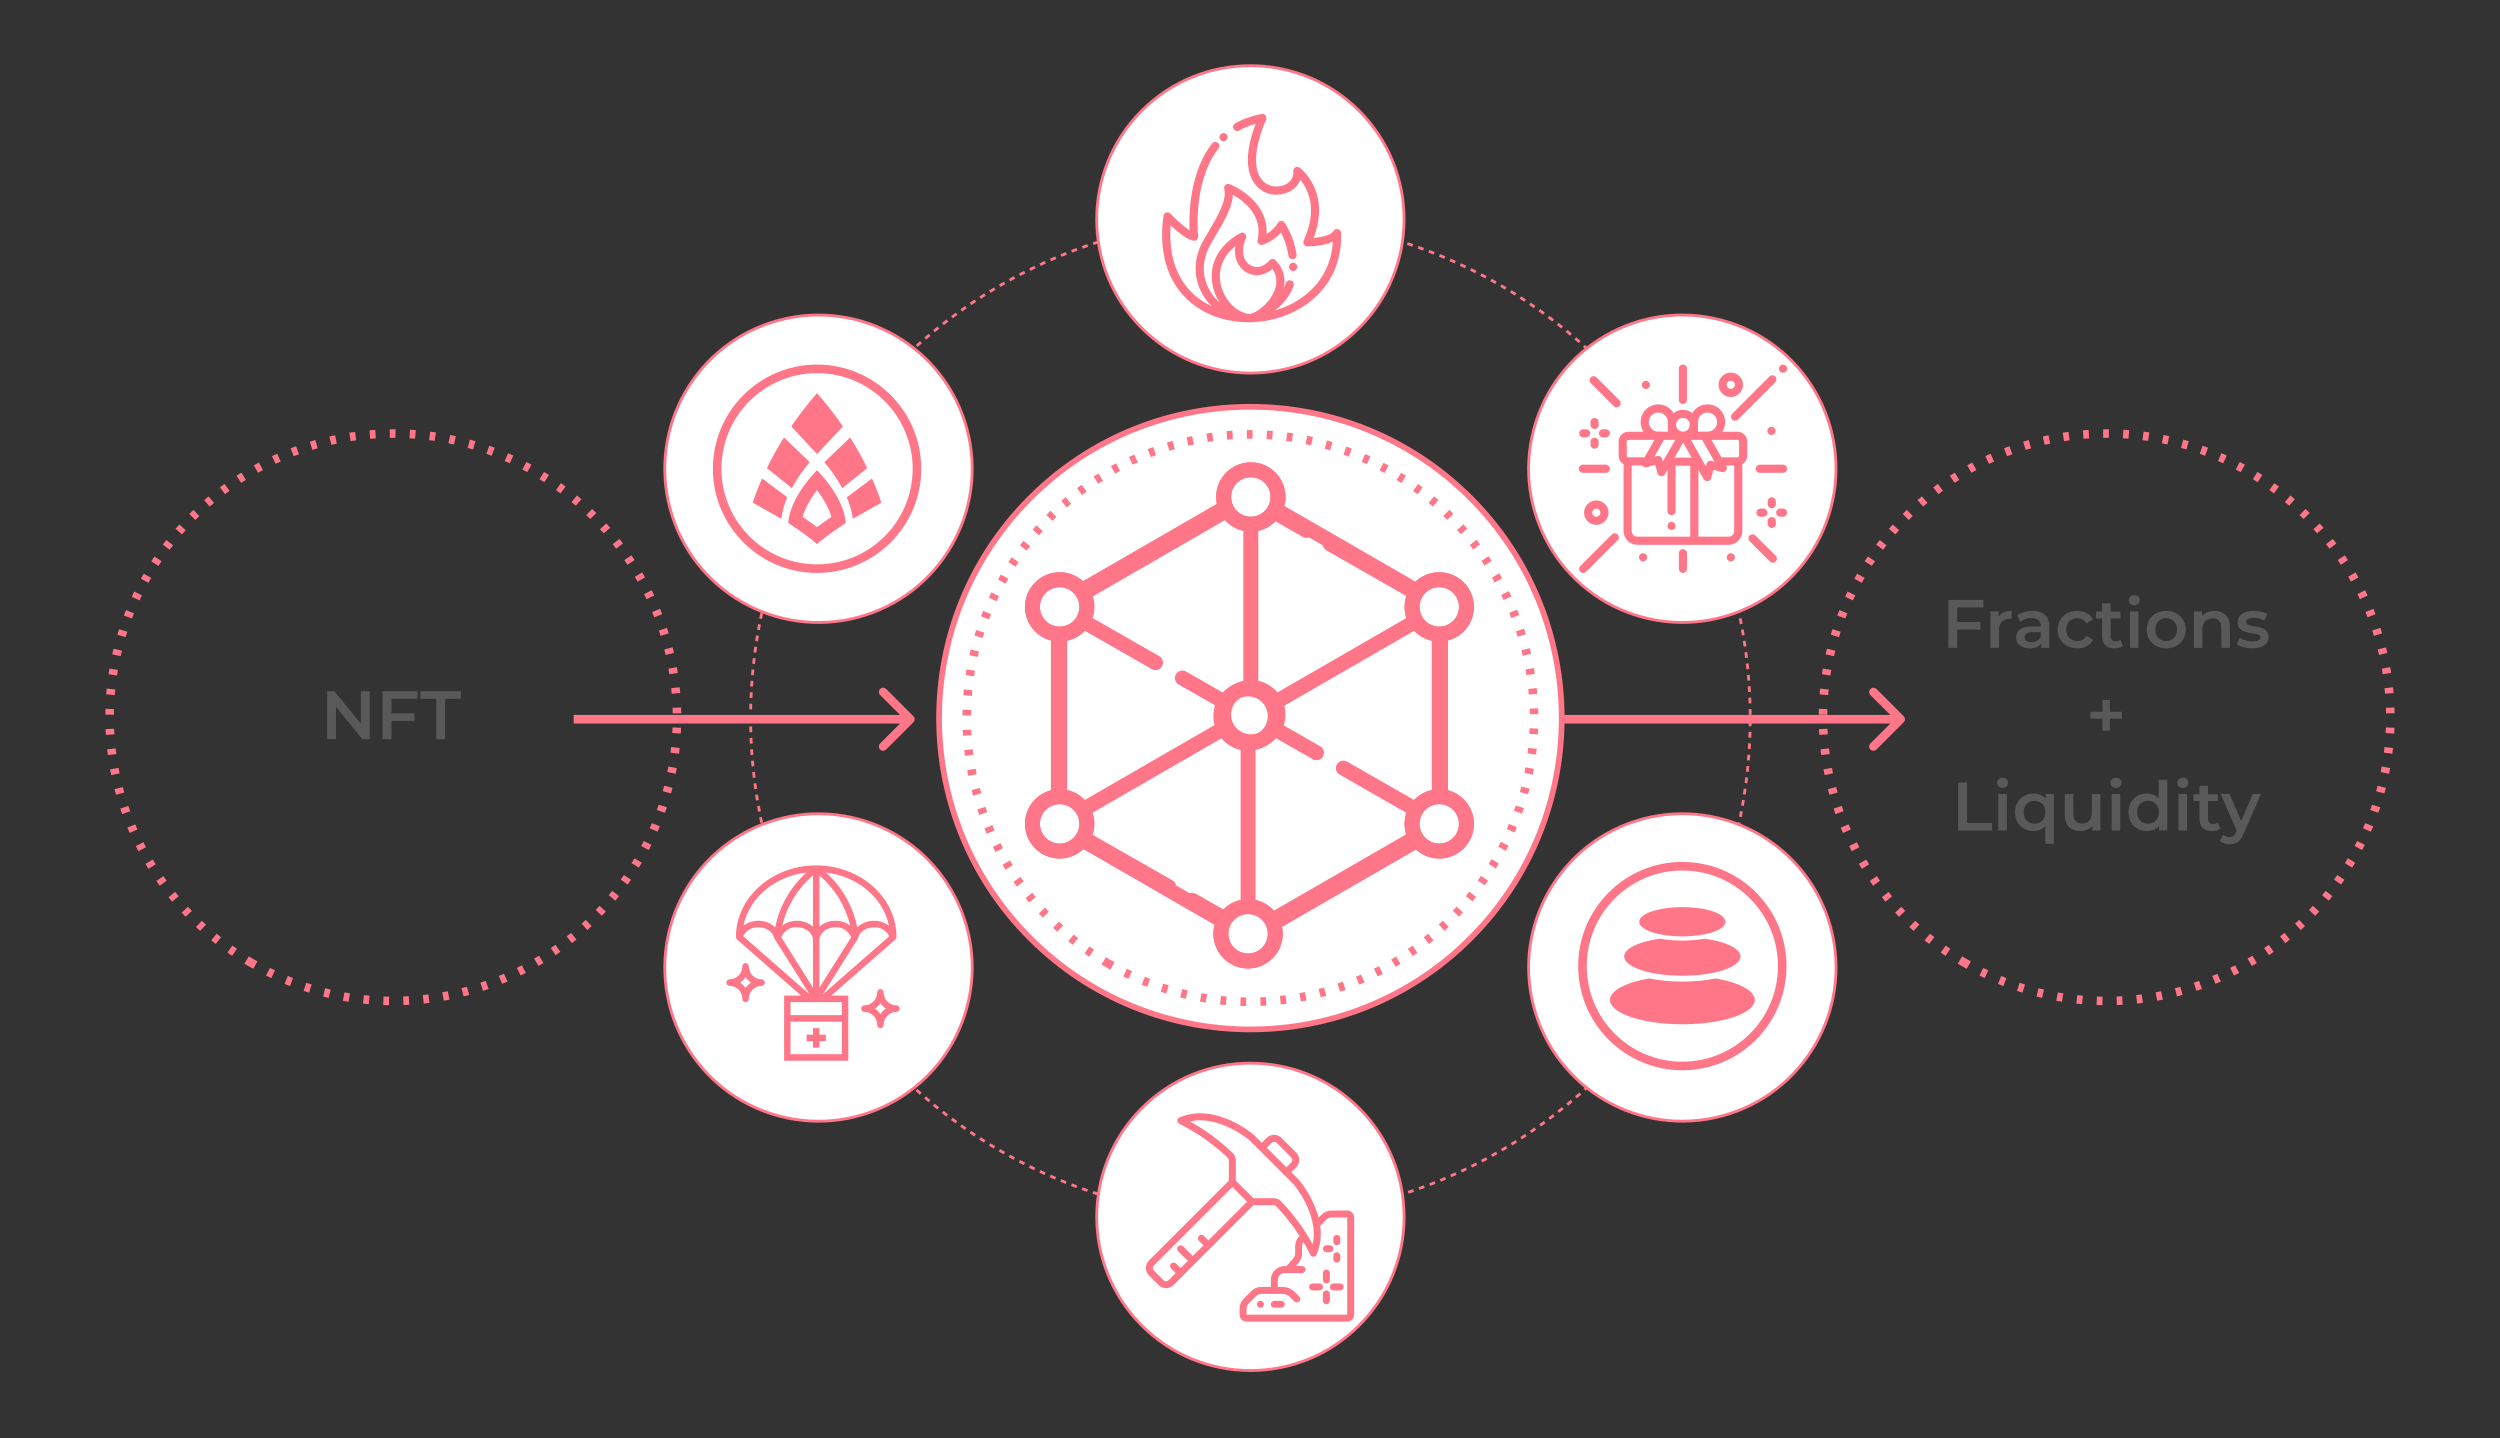 <svg width="876" height="504" viewBox="0 0 876 504" fill="none" xmlns="http://www.w3.org/2000/svg">
<rect x="0" y="0" width="876" height="504" fill="#333333" stroke="none"/>
<path d="M129.551 242.222V259.022H126.983L117.719 247.646V259.022H114.623V242.222H117.191L126.455 253.598V242.222H129.551ZM137.173 244.838V249.95H145.285V252.59H137.173V259.022H134.053V242.222H146.317V244.838H137.173ZM152.859 244.862H147.291V242.222H161.547V244.862H155.979V259.022H152.859V244.862Z" fill="#595959"/>
<path d="M685.825 212.838V217.95H693.937V220.59H685.825V227.022H682.705V210.222H694.969V212.838H685.825ZM700.32 216.078C701.184 214.734 702.704 214.062 704.88 214.062V216.918C704.624 216.87 704.392 216.846 704.184 216.846C703.016 216.846 702.104 217.19 701.448 217.878C700.792 218.55 700.464 219.526 700.464 220.806V227.022H697.464V214.206H700.32V216.078ZM712.251 214.062C714.139 214.062 715.579 214.518 716.571 215.43C717.579 216.326 718.083 217.686 718.083 219.51V227.022H715.251V225.462C714.883 226.022 714.355 226.454 713.667 226.758C712.995 227.046 712.179 227.19 711.219 227.19C710.259 227.19 709.419 227.03 708.699 226.71C707.979 226.374 707.419 225.918 707.019 225.342C706.635 224.75 706.443 224.086 706.443 223.35C706.443 222.198 706.867 221.278 707.715 220.59C708.579 219.886 709.931 219.534 711.771 219.534H715.083V219.342C715.083 218.446 714.811 217.758 714.267 217.278C713.739 216.798 712.947 216.558 711.891 216.558C711.171 216.558 710.459 216.67 709.755 216.894C709.067 217.118 708.483 217.43 708.003 217.83L706.827 215.646C707.499 215.134 708.307 214.742 709.251 214.47C710.195 214.198 711.195 214.062 712.251 214.062ZM711.843 225.006C712.595 225.006 713.259 224.838 713.835 224.502C714.427 224.15 714.843 223.654 715.083 223.014V221.526H711.987C710.259 221.526 709.395 222.094 709.395 223.23C709.395 223.774 709.611 224.206 710.043 224.526C710.475 224.846 711.075 225.006 711.843 225.006ZM727.93 227.19C726.602 227.19 725.41 226.91 724.354 226.35C723.298 225.79 722.474 225.014 721.882 224.022C721.29 223.014 720.994 221.878 720.994 220.614C720.994 219.35 721.29 218.222 721.882 217.23C722.474 216.238 723.29 215.462 724.33 214.902C725.386 214.342 726.586 214.062 727.93 214.062C729.194 214.062 730.298 214.318 731.242 214.83C732.202 215.342 732.922 216.078 733.402 217.038L731.098 218.382C730.73 217.79 730.266 217.35 729.706 217.062C729.162 216.758 728.562 216.606 727.906 216.606C726.786 216.606 725.858 216.974 725.122 217.71C724.386 218.43 724.018 219.398 724.018 220.614C724.018 221.83 724.378 222.806 725.098 223.542C725.834 224.262 726.77 224.622 727.906 224.622C728.562 224.622 729.162 224.478 729.706 224.19C730.266 223.886 730.73 223.438 731.098 222.846L733.402 224.19C732.906 225.15 732.178 225.894 731.218 226.422C730.274 226.934 729.178 227.19 727.93 227.19ZM743.863 226.326C743.511 226.614 743.079 226.83 742.567 226.974C742.071 227.118 741.543 227.19 740.983 227.19C739.575 227.19 738.487 226.822 737.719 226.086C736.951 225.35 736.567 224.278 736.567 222.87V216.702H734.455V214.302H736.567V211.374H739.567V214.302H742.999V216.702H739.567V222.798C739.567 223.422 739.719 223.902 740.023 224.238C740.327 224.558 740.767 224.718 741.343 224.718C742.015 224.718 742.575 224.542 743.023 224.19L743.863 226.326ZM746.331 214.206H749.331V227.022H746.331V214.206ZM747.843 212.094C747.299 212.094 746.843 211.926 746.475 211.59C746.107 211.238 745.923 210.806 745.923 210.294C745.923 209.782 746.107 209.358 746.475 209.022C746.843 208.67 747.299 208.494 747.843 208.494C748.387 208.494 748.843 208.662 749.211 208.998C749.579 209.318 749.763 209.726 749.763 210.222C749.763 210.75 749.579 211.198 749.211 211.566C748.859 211.918 748.403 212.094 747.843 212.094ZM759.029 227.19C757.733 227.19 756.565 226.91 755.525 226.35C754.485 225.79 753.669 225.014 753.077 224.022C752.501 223.014 752.213 221.878 752.213 220.614C752.213 219.35 752.501 218.222 753.077 217.23C753.669 216.238 754.485 215.462 755.525 214.902C756.565 214.342 757.733 214.062 759.029 214.062C760.341 214.062 761.517 214.342 762.557 214.902C763.597 215.462 764.405 216.238 764.981 217.23C765.573 218.222 765.869 219.35 765.869 220.614C765.869 221.878 765.573 223.014 764.981 224.022C764.405 225.014 763.597 225.79 762.557 226.35C761.517 226.91 760.341 227.19 759.029 227.19ZM759.029 224.622C760.133 224.622 761.045 224.254 761.765 223.518C762.485 222.782 762.845 221.814 762.845 220.614C762.845 219.414 762.485 218.446 761.765 217.71C761.045 216.974 760.133 216.606 759.029 216.606C757.925 216.606 757.013 216.974 756.293 217.71C755.589 218.446 755.237 219.414 755.237 220.614C755.237 221.814 755.589 222.782 756.293 223.518C757.013 224.254 757.925 224.622 759.029 224.622ZM776.01 214.062C777.626 214.062 778.922 214.534 779.898 215.478C780.874 216.422 781.362 217.822 781.362 219.678V227.022H778.362V220.062C778.362 218.942 778.098 218.102 777.57 217.542C777.042 216.966 776.29 216.678 775.314 216.678C774.21 216.678 773.338 217.014 772.698 217.686C772.058 218.342 771.738 219.294 771.738 220.542V227.022H768.738V214.206H771.594V215.862C772.09 215.27 772.714 214.822 773.466 214.518C774.218 214.214 775.066 214.062 776.01 214.062ZM789.127 227.19C788.087 227.19 787.071 227.054 786.079 226.782C785.087 226.51 784.295 226.166 783.703 225.75L784.855 223.47C785.431 223.854 786.119 224.166 786.919 224.406C787.735 224.63 788.535 224.742 789.319 224.742C791.111 224.742 792.007 224.27 792.007 223.326C792.007 222.878 791.775 222.566 791.311 222.39C790.863 222.214 790.135 222.046 789.127 221.886C788.071 221.726 787.207 221.542 786.535 221.334C785.879 221.126 785.303 220.766 784.807 220.254C784.327 219.726 784.087 218.998 784.087 218.07C784.087 216.854 784.591 215.886 785.599 215.166C786.623 214.43 787.999 214.062 789.727 214.062C790.607 214.062 791.487 214.166 792.367 214.374C793.247 214.566 793.967 214.83 794.527 215.166L793.375 217.446C792.287 216.806 791.063 216.486 789.703 216.486C788.823 216.486 788.151 216.622 787.687 216.894C787.239 217.15 787.015 217.494 787.015 217.926C787.015 218.406 787.255 218.75 787.735 218.958C788.231 219.15 788.991 219.334 790.015 219.51C791.039 219.67 791.879 219.854 792.535 220.062C793.191 220.27 793.751 220.622 794.215 221.118C794.695 221.614 794.935 222.318 794.935 223.23C794.935 224.43 794.415 225.39 793.375 226.11C792.335 226.83 790.919 227.19 789.127 227.19ZM743.546 251.822H739.298V256.022H736.73V251.822H732.482V249.422H736.73V245.222H739.298V249.422H743.546V251.822ZM686.127 274.222H689.247V288.382H698.031V291.022H686.127V274.222ZM700.206 278.206H703.206V291.022H700.206V278.206ZM701.718 276.094C701.174 276.094 700.718 275.926 700.35 275.59C699.982 275.238 699.798 274.806 699.798 274.294C699.798 273.782 699.982 273.358 700.35 273.022C700.718 272.67 701.174 272.494 701.718 272.494C702.262 272.494 702.718 272.662 703.086 272.998C703.454 273.318 703.638 273.726 703.638 274.222C703.638 274.75 703.454 275.198 703.086 275.566C702.734 275.918 702.278 276.094 701.718 276.094ZM719.672 278.206V295.678H716.672V289.462C715.664 290.614 714.296 291.19 712.568 291.19C711.32 291.19 710.2 290.918 709.208 290.374C708.232 289.83 707.464 289.062 706.904 288.07C706.36 287.078 706.088 285.926 706.088 284.614C706.088 283.318 706.368 282.174 706.928 281.182C707.488 280.19 708.256 279.422 709.232 278.878C710.208 278.334 711.32 278.062 712.568 278.062C713.448 278.062 714.248 278.214 714.968 278.518C715.704 278.822 716.32 279.278 716.816 279.886V278.206H719.672ZM712.904 288.622C714.008 288.622 714.92 288.254 715.64 287.518C716.36 286.782 716.72 285.814 716.72 284.614C716.72 283.414 716.36 282.446 715.64 281.71C714.92 280.974 714.008 280.606 712.904 280.606C711.8 280.606 710.888 280.974 710.168 281.71C709.464 282.446 709.112 283.414 709.112 284.614C709.112 285.814 709.464 286.782 710.168 287.518C710.888 288.254 711.8 288.622 712.904 288.622ZM736.005 278.206V291.022H733.149V289.39C732.669 289.966 732.069 290.414 731.349 290.734C730.629 291.038 729.853 291.19 729.021 291.19C727.309 291.19 725.957 290.718 724.965 289.774C723.989 288.814 723.501 287.398 723.501 285.526V278.206H726.501V285.118C726.501 286.27 726.757 287.134 727.269 287.71C727.797 288.27 728.541 288.55 729.501 288.55C730.573 288.55 731.421 288.222 732.045 287.566C732.685 286.894 733.005 285.934 733.005 284.686V278.206H736.005ZM739.933 278.206H742.933V291.022H739.933V278.206ZM741.445 276.094C740.901 276.094 740.445 275.926 740.077 275.59C739.709 275.238 739.525 274.806 739.525 274.294C739.525 273.782 739.709 273.358 740.077 273.022C740.445 272.67 740.901 272.494 741.445 272.494C741.989 272.494 742.445 272.662 742.813 272.998C743.181 273.318 743.365 273.726 743.365 274.222C743.365 274.75 743.181 275.198 742.813 275.566C742.461 275.918 742.005 276.094 741.445 276.094ZM759.422 273.214V291.022H756.542V289.366C756.046 289.974 755.43 290.43 754.694 290.734C753.974 291.038 753.174 291.19 752.294 291.19C751.062 291.19 749.95 290.918 748.958 290.374C747.982 289.83 747.214 289.062 746.654 288.07C746.094 287.062 745.814 285.91 745.814 284.614C745.814 283.318 746.094 282.174 746.654 281.182C747.214 280.19 747.982 279.422 748.958 278.878C749.95 278.334 751.062 278.062 752.294 278.062C753.142 278.062 753.918 278.206 754.622 278.494C755.326 278.782 755.926 279.214 756.422 279.79V273.214H759.422ZM752.654 288.622C753.374 288.622 754.022 288.462 754.598 288.142C755.174 287.806 755.63 287.334 755.966 286.726C756.302 286.118 756.47 285.414 756.47 284.614C756.47 283.814 756.302 283.11 755.966 282.502C755.63 281.894 755.174 281.43 754.598 281.11C754.022 280.774 753.374 280.606 752.654 280.606C751.934 280.606 751.286 280.774 750.71 281.11C750.134 281.43 749.678 281.894 749.342 282.502C749.006 283.11 748.838 283.814 748.838 284.614C748.838 285.414 749.006 286.118 749.342 286.726C749.678 287.334 750.134 287.806 750.71 288.142C751.286 288.462 751.934 288.622 752.654 288.622ZM763.347 278.206H766.347V291.022H763.347V278.206ZM764.859 276.094C764.315 276.094 763.859 275.926 763.491 275.59C763.123 275.238 762.939 274.806 762.939 274.294C762.939 273.782 763.123 273.358 763.491 273.022C763.859 272.67 764.315 272.494 764.859 272.494C765.403 272.494 765.859 272.662 766.227 272.998C766.595 273.318 766.779 273.726 766.779 274.222C766.779 274.75 766.595 275.198 766.227 275.566C765.875 275.918 765.419 276.094 764.859 276.094ZM777.988 290.326C777.636 290.614 777.204 290.83 776.692 290.974C776.196 291.118 775.668 291.19 775.108 291.19C773.7 291.19 772.612 290.822 771.844 290.086C771.076 289.35 770.692 288.278 770.692 286.87V280.702H768.58V278.302H770.692V275.374H773.692V278.302H777.124V280.702H773.692V286.798C773.692 287.422 773.844 287.902 774.148 288.238C774.452 288.558 774.892 288.718 775.468 288.718C776.14 288.718 776.7 288.542 777.148 288.19L777.988 290.326ZM792.222 278.206L786.222 292.054C785.662 293.446 784.982 294.422 784.182 294.982C783.382 295.558 782.414 295.846 781.278 295.846C780.638 295.846 780.006 295.742 779.382 295.534C778.758 295.326 778.246 295.038 777.846 294.67L779.046 292.462C779.334 292.734 779.67 292.95 780.054 293.11C780.454 293.27 780.854 293.35 781.254 293.35C781.782 293.35 782.214 293.214 782.55 292.942C782.902 292.67 783.222 292.214 783.51 291.574L783.726 291.07L778.134 278.206H781.254L785.286 287.686L789.342 278.206H792.222Z" fill="#595959"/>
<circle cx="738.183" cy="251.329" r="99.39" transform="rotate(119.999 738.183 251.329)" stroke="#FE7688" stroke-width="3" stroke-dasharray="2 5"/>
<circle cx="137.817" cy="251.328" r="99.39" transform="rotate(119.999 137.817 251.328)" stroke="#FE7688" stroke-width="3" stroke-dasharray="2 5"/>
<circle cx="438.143" cy="251.614" r="175.139" transform="rotate(74.999 438.143 251.614)" stroke="#FE7688" stroke-dasharray="2 2"/>
<circle cx="438.135" cy="76.869" r="53.855" transform="rotate(134.999 438.135 76.869)" fill="white" stroke="#FE7688"/>
<circle cx="589.479" cy="164.242" r="53.855" transform="rotate(-165.001 589.479 164.242)" fill="white" stroke="#FE7688"/>
<circle cx="589.486" cy="338.997" r="53.855" transform="rotate(-105.001 589.486 338.997)" fill="white" stroke="#FE7688"/>
<g clip-path="url(#clip0)">
<circle cx="589.5" cy="338.522" r="35" stroke="#FE7688" stroke-width="3"/>
<ellipse cx="589.5" cy="322.984" rx="15.098" ry="5.131" fill="#FE7688"/>
<path fill-rule="evenodd" clip-rule="evenodd" d="M581.703 328.919C574.319 329.932 569.124 332.341 569.124 335.151C569.124 338.875 578.247 341.894 589.5 341.894C600.753 341.894 609.875 338.875 609.875 335.151C609.875 332.341 604.681 329.932 597.296 328.919C594.937 329.343 592.292 329.581 589.5 329.581C586.707 329.581 584.063 329.343 581.703 328.919Z" fill="#FE7688"/>
<path fill-rule="evenodd" clip-rule="evenodd" d="M577.845 342.843C569.703 344.258 564.14 347.109 564.14 350.396C564.14 355.091 575.494 358.898 589.5 358.898C603.505 358.898 614.859 355.091 614.859 350.396C614.859 347.109 609.296 344.258 601.154 342.843C597.808 343.54 593.803 343.946 589.5 343.946C585.196 343.946 581.191 343.54 577.845 342.843Z" fill="#FE7688"/>
</g>
<circle cx="438.148" cy="426.379" r="53.855" transform="rotate(-45.001 438.148 426.379)" fill="white" stroke="#FE7688"/>
<circle cx="286.803" cy="339.004" r="53.855" transform="rotate(14.999 286.803 339.004)" fill="white" stroke="#FE7688"/>
<circle cx="286.799" cy="164.251" r="53.855" transform="rotate(74.999 286.799 164.251)" fill="white" stroke="#FE7688"/>
<circle cx="438.139" cy="251.624" r="109.087" transform="rotate(134.999 438.139 251.624)" fill="white" stroke="#FE7688" stroke-width="2"/>
<path d="M507.376 276.924V224.422C512.596 223.06 516.461 218.305 516.461 212.663C516.461 205.963 511.01 200.512 504.31 200.512C500.826 200.512 497.681 201.989 495.463 204.347L467.401 188.326C466.144 187.608 464.544 188.046 463.827 189.302C463.109 190.559 463.547 192.16 464.803 192.877L492.776 208.847C492.378 210.048 492.159 211.33 492.159 212.663C492.159 214.021 492.386 215.326 492.799 216.547L446.67 243.179C444.439 240.496 441.078 238.784 437.324 238.784C433.825 238.784 430.668 240.273 428.449 242.648L415.604 235.299C414.349 234.581 412.747 235.015 412.029 236.271C411.311 237.527 411.746 239.128 413.002 239.846L425.778 247.156C425.388 248.346 425.173 249.615 425.173 250.934C425.173 256.735 429.26 261.596 434.704 262.798V315.337C432.034 315.926 429.691 317.395 427.996 319.425L382.577 293.203C383.14 291.805 383.453 290.28 383.453 288.682C383.453 282.882 379.366 278.02 373.922 276.819V224.527C376.327 223.996 378.467 222.751 380.106 221.025L403.596 234.465C404.007 234.7 404.454 234.811 404.895 234.811C405.804 234.811 406.688 234.338 407.172 233.492C407.89 232.236 407.455 230.635 406.199 229.917L382.816 216.538C383.227 215.32 383.453 214.018 383.453 212.663C383.453 211.389 383.255 210.16 382.889 209.005L429.239 182.244C431.466 184.728 434.696 186.296 438.287 186.296C441.666 186.296 444.726 184.908 446.931 182.674L456.495 188.134C456.905 188.368 457.351 188.479 457.792 188.479C458.701 188.479 459.586 188.004 460.07 187.157C460.787 185.901 460.35 184.3 459.093 183.583L449.727 178.236C450.186 176.957 450.438 175.58 450.438 174.145C450.438 167.444 444.987 161.993 438.287 161.993C431.587 161.993 426.136 167.444 426.136 174.144C426.136 175.374 426.321 176.561 426.663 177.681L380.265 204.469C378.041 202.039 374.847 200.512 371.302 200.512C364.602 200.512 359.151 205.963 359.151 212.663C359.151 218.464 363.238 223.325 368.682 224.527V276.818C363.238 278.02 359.151 282.881 359.151 288.682C359.151 295.382 364.602 300.833 371.302 300.833C374.512 300.833 377.433 299.579 379.608 297.538L425.582 324.081C425.317 325.077 425.174 326.123 425.174 327.201C425.174 333.901 430.625 339.352 437.325 339.352C444.024 339.352 449.476 333.901 449.476 327.201C449.476 326.378 449.392 325.575 449.236 324.798L496.174 297.698C498.329 299.645 501.183 300.833 504.31 300.833C511.01 300.833 516.461 295.382 516.461 288.682C516.461 283.041 512.596 278.286 507.376 276.924ZM438.287 167.232C442.098 167.232 445.198 170.333 445.198 174.144C445.198 177.955 442.098 181.055 438.287 181.055C434.476 181.055 431.376 177.955 431.376 174.144C431.376 170.333 434.476 167.232 438.287 167.232ZM364.39 212.663C364.39 208.853 367.491 205.752 371.301 205.752C375.112 205.752 378.213 208.853 378.213 212.663C378.213 216.474 375.112 219.575 371.301 219.575C367.491 219.575 364.39 216.474 364.39 212.663ZM371.301 295.594C367.491 295.594 364.39 292.493 364.39 288.682C364.39 284.872 367.491 281.771 371.301 281.771C375.112 281.771 378.213 284.872 378.213 288.682C378.213 292.493 375.113 295.594 371.301 295.594ZM504.31 205.752C508.121 205.752 511.221 208.853 511.221 212.663C511.221 216.474 508.121 219.575 504.31 219.575C500.499 219.575 497.399 216.474 497.399 212.663C497.399 208.853 500.499 205.752 504.31 205.752ZM430.413 250.935C430.413 247.124 433.513 244.024 437.324 244.024C441.135 244.024 444.235 247.124 444.235 250.935C444.235 254.746 441.135 257.846 437.324 257.846C433.513 257.846 430.413 254.746 430.413 250.935ZM437.324 334.113C433.513 334.113 430.413 331.013 430.413 327.202C430.413 323.391 433.513 320.291 437.324 320.291C441.135 320.291 444.235 323.391 444.235 327.202C444.235 331.013 441.135 334.113 437.324 334.113ZM492.158 288.682C492.158 290.359 492.5 291.958 493.117 293.413L447.093 319.985C445.376 317.667 442.854 315.98 439.944 315.338V262.799C445.388 261.597 449.475 256.736 449.475 250.935C449.475 249.866 449.335 248.829 449.074 247.841L495.511 221.031C497.251 222.859 499.551 224.147 502.135 224.616V276.73C496.47 277.758 492.158 282.725 492.158 288.682ZM504.31 295.594C500.499 295.594 497.399 292.493 497.399 288.682C497.399 284.872 500.499 281.771 504.31 281.771C508.121 281.771 511.221 284.872 511.221 288.682C511.221 292.493 508.121 295.594 504.31 295.594Z" fill="#FE7688"/>
<path d="M368.236 224.421L368.236 276.923C363.015 278.285 359.151 283.04 359.151 288.681C359.151 295.382 364.602 300.832 371.302 300.832C374.786 300.832 377.931 299.356 380.149 296.998L408.211 313.019C409.468 313.736 411.068 313.299 411.785 312.042C412.502 310.786 412.065 309.185 410.808 308.468L382.835 292.498C383.234 291.297 383.453 290.015 383.453 288.682C383.453 287.324 383.226 286.019 382.813 284.798L428.942 258.166C431.173 260.849 434.534 262.56 438.288 262.56C441.787 262.56 444.943 261.072 447.163 258.697L460.008 266.046C461.263 266.764 462.864 266.329 463.583 265.073C464.301 263.818 463.866 262.216 462.61 261.498L449.834 254.189C450.224 252.999 450.438 251.729 450.438 250.41C450.438 244.61 446.352 239.749 440.907 238.547L440.907 186.008C443.578 185.418 445.921 183.95 447.616 181.92L493.035 208.142C492.472 209.54 492.159 211.065 492.159 212.662C492.159 218.463 496.246 223.324 501.69 224.526L501.69 276.818C499.284 277.349 497.145 278.594 495.506 280.32L472.016 266.88C471.605 266.645 471.158 266.534 470.717 266.534C469.808 266.534 468.924 267.007 468.44 267.853C467.722 269.109 468.157 270.71 469.413 271.428L492.796 284.807C492.385 286.024 492.159 287.327 492.159 288.681C492.159 289.956 492.357 291.185 492.723 292.34L446.373 319.101C444.146 316.616 440.915 315.049 437.325 315.049C433.946 315.049 430.886 316.437 428.681 318.671L419.117 313.211C418.707 312.977 418.26 312.866 417.82 312.866C416.91 312.866 416.026 313.34 415.542 314.187C414.825 315.444 415.262 317.044 416.519 317.762L425.884 323.108C425.425 324.388 425.174 325.765 425.174 327.2C425.174 333.901 430.625 339.352 437.325 339.352C444.025 339.352 449.476 333.901 449.476 327.201C449.476 325.971 449.291 324.784 448.949 323.664L495.347 296.876C497.571 299.306 500.765 300.833 504.31 300.833C511.01 300.833 516.461 295.382 516.461 288.682C516.461 282.881 512.374 278.02 506.93 276.818L506.93 224.527C512.374 223.325 516.461 218.464 516.461 212.663C516.461 205.963 511.01 200.512 504.31 200.512C501.1 200.512 498.179 201.766 496.004 203.806L450.03 177.264C450.295 176.267 450.438 175.222 450.438 174.144C450.438 167.443 444.987 161.993 438.287 161.993C431.587 161.993 426.136 167.444 426.136 174.144C426.136 174.967 426.219 175.77 426.376 176.547L379.438 203.647C377.282 201.699 374.428 200.512 371.302 200.512C364.602 200.512 359.151 205.963 359.151 212.663C359.151 218.304 363.016 223.059 368.236 224.421ZM437.325 334.112C433.514 334.112 430.414 331.012 430.414 327.201C430.414 323.39 433.514 320.29 437.325 320.29C441.136 320.29 444.236 323.39 444.236 327.201C444.236 331.012 441.136 334.112 437.325 334.112ZM511.222 288.681C511.222 292.492 508.121 295.592 504.31 295.592C500.5 295.592 497.399 292.492 497.399 288.681C497.399 284.87 500.5 281.77 504.31 281.77C508.121 281.77 511.222 284.87 511.222 288.681ZM504.31 205.751C508.121 205.751 511.222 208.851 511.222 212.662C511.222 216.473 508.121 219.574 504.31 219.574C500.5 219.574 497.399 216.473 497.399 212.662C497.399 208.851 500.499 205.751 504.31 205.751ZM371.302 295.592C367.491 295.592 364.391 292.492 364.391 288.681C364.391 284.87 367.491 281.77 371.302 281.77C375.113 281.77 378.213 284.87 378.213 288.681C378.213 292.492 375.113 295.592 371.302 295.592ZM445.199 250.41C445.199 254.22 442.098 257.321 438.288 257.321C434.477 257.321 431.376 254.22 431.376 250.41C431.376 246.599 434.477 243.498 438.288 243.498C442.098 243.498 445.199 246.598 445.199 250.41ZM438.288 167.231C442.098 167.231 445.199 170.332 445.199 174.143C445.199 177.954 442.098 181.054 438.288 181.054C434.477 181.054 431.376 177.954 431.376 174.143C431.376 170.332 434.476 167.231 438.288 167.231ZM383.453 212.662C383.453 210.985 383.112 209.387 382.495 207.932L428.519 181.36C430.236 183.678 432.758 185.364 435.668 186.007L435.668 238.546C430.224 239.748 426.137 244.609 426.137 250.41C426.137 251.479 426.277 252.515 426.537 253.504L380.101 280.314C378.361 278.486 376.06 277.198 373.477 276.729L373.477 224.615C379.142 223.587 383.453 218.62 383.453 212.662ZM371.302 205.751C375.113 205.751 378.213 208.851 378.213 212.662C378.213 216.473 375.113 219.574 371.302 219.574C367.491 219.574 364.391 216.473 364.391 212.662C364.391 208.851 367.491 205.751 371.302 205.751Z" fill="#FE7688"/>
<circle cx="438.138" cy="251.624" r="99.39" transform="rotate(119.999 438.138 251.624)" stroke="#FE7688" stroke-width="3" stroke-dasharray="2 5"/>
<path d="M667.061 253.083C667.646 252.497 667.646 251.547 667.061 250.962L657.515 241.416C656.929 240.83 655.979 240.83 655.393 241.416C654.808 242.001 654.808 242.951 655.393 243.537L663.879 252.022L655.393 260.507C654.808 261.093 654.808 262.043 655.393 262.629C655.979 263.215 656.929 263.215 657.515 262.629L667.061 253.083ZM548 253.522H666V250.522H548V253.522Z" fill="#FE7688"/>
<path d="M320.061 253.083C320.646 252.497 320.646 251.547 320.061 250.962L310.515 241.416C309.929 240.83 308.979 240.83 308.393 241.416C307.808 242.001 307.808 242.951 308.393 243.537L316.879 252.022L308.393 260.507C307.808 261.093 307.808 262.043 308.393 262.629C308.979 263.215 309.929 263.215 310.515 262.629L320.061 253.083ZM201 253.522H319V250.522H201V253.522Z" fill="#FE7688"/>
<path d="M314.125 352.286C312.932 352.286 311.787 351.805 310.943 350.949C310.099 350.094 309.625 348.933 309.625 347.723C309.625 347.421 309.506 347.131 309.295 346.917C309.085 346.703 308.798 346.583 308.5 346.583C308.202 346.583 307.915 346.703 307.705 346.917C307.494 347.131 307.375 347.421 307.375 347.723C307.375 348.933 306.901 350.094 306.057 350.949C305.213 351.805 304.068 352.286 302.875 352.286C302.577 352.286 302.29 352.406 302.08 352.62C301.869 352.834 301.75 353.124 301.75 353.426C301.75 353.729 301.869 354.019 302.08 354.233C302.29 354.447 302.577 354.567 302.875 354.567C304.068 354.567 305.213 355.048 306.057 355.903C306.901 356.759 307.375 357.919 307.375 359.129C307.375 359.432 307.494 359.722 307.705 359.936C307.915 360.15 308.202 360.27 308.5 360.27C308.798 360.27 309.085 360.15 309.295 359.936C309.506 359.722 309.625 359.432 309.625 359.129C309.625 357.919 310.099 356.759 310.943 355.903C311.787 355.048 312.932 354.567 314.125 354.567C314.423 354.567 314.71 354.447 314.92 354.233C315.131 354.019 315.25 353.729 315.25 353.426C315.25 353.124 315.131 352.834 314.92 352.62C314.71 352.406 314.423 352.286 314.125 352.286ZM308.5 355.354C307.999 354.589 307.353 353.934 306.599 353.426C307.353 352.918 307.999 352.263 308.5 351.499C309.001 352.263 309.647 352.918 310.401 353.426C309.647 353.934 309.001 354.589 308.5 355.354Z" fill="#FE7688"/>
<path d="M266.875 343.161C265.682 343.161 264.537 342.68 263.693 341.824C262.849 340.969 262.375 339.808 262.375 338.598C262.375 338.296 262.256 338.006 262.045 337.792C261.835 337.578 261.548 337.458 261.25 337.458C260.952 337.458 260.665 337.578 260.455 337.792C260.244 338.006 260.125 338.296 260.125 338.598C260.125 339.808 259.651 340.969 258.807 341.824C257.963 342.68 256.818 343.161 255.625 343.161C255.327 343.161 255.04 343.281 254.83 343.495C254.619 343.709 254.5 343.999 254.5 344.301C254.5 344.604 254.619 344.894 254.83 345.108C255.04 345.322 255.327 345.442 255.625 345.442C256.818 345.442 257.963 345.923 258.807 346.778C259.651 347.634 260.125 348.794 260.125 350.004C260.125 350.307 260.244 350.597 260.455 350.811C260.665 351.025 260.952 351.145 261.25 351.145C261.548 351.145 261.835 351.025 262.045 350.811C262.256 350.597 262.375 350.307 262.375 350.004C262.375 348.794 262.849 347.634 263.693 346.778C264.537 345.923 265.682 345.442 266.875 345.442C267.173 345.442 267.46 345.322 267.67 345.108C267.881 344.894 268 344.604 268 344.301C268 343.999 267.881 343.709 267.67 343.495C267.46 343.281 267.173 343.161 266.875 343.161ZM261.25 346.229C260.749 345.464 260.103 344.809 259.349 344.301C260.103 343.793 260.749 343.138 261.25 342.374C261.751 343.138 262.397 343.793 263.151 344.301C262.397 344.809 261.751 345.464 261.25 346.229Z" fill="#FE7688"/>
<path d="M314.125 328.333C314.125 314.496 301.508 303.239 286 303.239C270.492 303.239 257.875 314.496 257.875 328.333C257.876 328.496 257.912 328.656 257.981 328.804C258.05 328.951 258.15 329.081 258.273 329.186L258.265 329.196L280.726 348.864H274.75V371.676H297.25V348.864H291.274L313.735 329.196L313.727 329.186C313.85 329.081 313.95 328.951 314.019 328.804C314.088 328.656 314.124 328.496 314.125 328.333ZM311.483 324.367C309.972 323.226 308.134 322.616 306.25 322.629C304.07 322.609 301.965 323.438 300.371 324.946C298.901 317.493 295.043 310.74 289.397 305.739C300.581 307.04 309.543 314.645 311.483 324.367ZM284.875 346.095L273.779 328.46C274.202 327.357 274.96 326.418 275.943 325.78C276.927 325.142 278.085 324.838 279.25 324.911C281.935 324.911 284.257 326.463 284.771 328.603C284.797 328.688 284.831 328.769 284.875 328.846V346.095ZM287.125 328.846C287.169 328.769 287.203 328.688 287.228 328.603C287.743 326.463 290.065 324.911 292.75 324.911C293.915 324.838 295.073 325.142 296.057 325.78C297.04 326.418 297.798 327.357 298.221 328.46L287.125 346.095V328.846ZM292.75 322.629C290.69 322.612 288.693 323.348 287.125 324.702V306.759C292.486 311.293 296.267 317.453 297.913 324.331C296.416 323.217 294.606 322.62 292.75 322.629ZM284.875 324.702C283.307 323.348 281.31 322.612 279.25 322.629C277.393 322.621 275.583 323.218 274.086 324.331C275.732 317.453 279.514 311.293 284.875 306.759V324.702ZM271.271 328.603C271.301 328.724 271.351 328.84 271.418 328.945V328.952L283.678 348.435L260.419 328.068C260.909 327.074 261.674 326.245 262.621 325.685C263.568 325.124 264.655 324.855 265.75 324.911C268.435 324.911 270.757 326.463 271.271 328.603ZM300.578 328.955V328.948C300.644 328.843 300.694 328.728 300.724 328.606C301.243 326.463 303.565 324.911 306.25 324.911C307.345 324.855 308.432 325.124 309.379 325.685C310.326 326.245 311.091 327.074 311.581 328.068L288.322 348.435L300.578 328.955ZM282.605 305.739C276.974 310.756 273.122 317.508 271.642 324.959C270.047 323.442 267.936 322.608 265.75 322.629C263.866 322.616 262.028 323.226 260.516 324.367C262.457 314.645 271.421 307.039 282.605 305.739ZM295 369.395H277V357.989H295V369.395ZM295 355.708H277V351.145H295V355.708Z" fill="#FE7688"/>
<path d="M282.625 364.833H284.875V367.114H287.125V364.833H289.375V362.551H287.125V360.27H284.875V362.551H282.625V364.833Z" fill="#FE7688"/>
<path d="M308.805 176.172L298.796 181.789C298.535 179.223 297.766 176.67 296.728 174.251L305.563 167.655C307.88 172.888 308.804 176.168 308.805 176.172Z" fill="#FE7688"/>
<path d="M303.871 164.024L295.126 171.058C293.136 167.331 290.69 164.112 288.876 161.953L297.88 153.277C300.342 157.196 302.316 160.844 303.871 164.024Z" fill="#FE7688"/>
<path d="M286.278 171.756C285.908 172.24 285.525 172.761 285.141 173.314C283.212 176.09 281.887 178.737 281.23 181.105C283.085 182.369 284.64 183.489 285.902 184.445L286.278 184.68L286.654 184.445C287.915 183.489 289.47 182.369 291.326 181.105C290.669 178.737 289.344 176.09 287.415 173.314C287.031 172.762 286.649 172.24 286.278 171.756ZM286.271 164.746C286.271 164.746 286.273 164.748 286.278 164.753C286.283 164.748 286.285 164.746 286.285 164.746C286.285 164.746 286.285 164.751 286.285 164.76C286.673 165.144 295.686 174.158 296.373 183.233C289.648 187.637 286.841 190.117 286.285 190.698C286.285 190.703 286.285 190.708 286.285 190.713C286.283 190.711 286.28 190.708 286.278 190.706C286.276 190.708 286.273 190.711 286.271 190.713C286.271 190.708 286.271 190.703 286.271 190.698C285.715 190.118 282.909 187.637 276.182 183.233C276.868 174.158 285.883 165.144 286.271 164.76C286.271 164.751 286.271 164.746 286.271 164.746Z" fill="#FE7688"/>
<path d="M263.789 176.172L273.798 181.789C274.058 179.223 274.827 176.67 275.866 174.251L267.032 167.656C264.714 172.888 263.79 176.168 263.789 176.172Z" fill="#FE7688"/>
<path d="M268.724 164.024L277.469 171.058C279.459 167.331 281.905 164.112 283.718 161.953L274.715 153.277C272.252 157.196 270.278 160.844 268.724 164.024Z" fill="#FE7688"/>
<path d="M277.246 149.415C279.794 145.686 282.771 141.782 286.23 137.854L286.289 137.788L286.304 137.788L286.363 137.854C289.822 141.782 292.798 145.686 295.347 149.415C295.078 149.744 294.802 150.035 294.523 150.296L286.304 159.088L286.289 159.088L278.07 150.296C277.791 150.035 277.516 149.744 277.246 149.415Z" fill="#FE7688"/>
<circle cx="286.297" cy="164.25" r="35" stroke="#FE7688" stroke-width="3"/>
<path d="M469.906 81.617C469.881 80.98 469.438 80.438 468.819 80.286C468.201 80.136 467.556 80.413 467.242 80.967C466.45 82.358 463.198 83.128 460.298 83.381C463.385 75.294 462.176 69.265 460.515 65.528C458.54 61.081 455.537 58.846 455.41 58.753C454.953 58.419 454.342 58.386 453.851 58.67C453.361 58.954 453.087 59.502 453.15 60.064C453.463 62.818 451.358 64.187 450.438 64.648C448.368 65.686 445.077 65.802 442.744 63.608C438.952 60.04 439.281 52.131 443.647 41.907C443.854 41.423 443.777 40.865 443.448 40.455C443.118 40.045 442.59 39.849 442.072 39.946C438.654 40.588 434.995 41.897 432.751 43.282C432.081 43.696 431.873 44.574 432.287 45.244C432.7 45.914 433.579 46.122 434.249 45.708C435.642 44.848 437.767 43.992 439.985 43.366C434.779 57.129 438.177 63.227 440.79 65.685C444.138 68.834 448.689 68.714 451.716 67.198C453.651 66.228 455.001 64.74 455.631 62.972C456.374 63.882 457.213 65.118 457.909 66.686C460.184 71.805 459.816 77.735 456.818 84.309C456.617 84.749 456.653 85.26 456.913 85.668C457.174 86.075 457.622 86.323 458.106 86.326C458.197 86.327 460.383 86.336 462.834 85.924C464.514 85.641 465.916 85.227 467.033 84.686C466.351 97.023 458.319 103.323 453.346 106.06C451.272 107.202 449.068 108.097 446.798 108.748C447.309 108.361 447.796 107.958 448.257 107.537C450.538 105.459 452.229 102.97 453.282 100.14C453.557 99.402 453.181 98.581 452.443 98.306C451.705 98.032 450.885 98.407 450.61 99.145C450.386 99.748 450.127 100.331 449.838 100.893C450.624 97.23 449.62 93.861 446.932 91.149C446.65 90.865 446.261 90.71 445.861 90.728C445.462 90.745 445.087 90.928 444.829 91.234C442.866 93.564 440.203 94.214 438.046 92.892C436.047 91.666 434.459 88.466 436.564 83.48C436.801 82.918 436.655 82.268 436.2 81.862C435.744 81.456 435.082 81.384 434.55 81.683C430.318 84.071 427.378 87.125 425.81 90.762C424.442 93.936 424.199 97.446 425.109 100.911C425.578 102.698 426.343 104.415 427.346 105.97C426.061 104.855 424.943 103.538 424.051 102.051C421.145 97.208 421.063 91.46 423.825 86.279C424.438 85.13 425.199 83.847 426.004 82.488C428.742 77.867 431.782 72.737 432.005 68.259C433.249 68.949 434.861 69.986 436.371 71.385C440.276 75.003 441.719 79.284 440.659 84.107C440.55 84.604 440.714 85.121 441.089 85.465C441.465 85.808 441.994 85.926 442.48 85.773C442.654 85.718 446.175 84.578 448.85 81.466C450.154 83.947 451.071 86.766 451.475 89.591C451.587 90.371 452.31 90.912 453.089 90.8C453.868 90.689 454.409 89.966 454.298 89.187C453.732 85.233 452.262 81.286 450.16 78.072C449.889 77.657 449.423 77.413 448.927 77.427C448.432 77.441 447.979 77.711 447.732 78.14C446.672 79.974 445.104 81.216 443.821 81.992C444.084 77.222 442.185 72.853 438.24 69.23C434.799 66.07 431.028 64.607 430.869 64.546C430.369 64.355 429.803 64.46 429.405 64.818C429.008 65.178 428.844 65.729 428.983 66.246C430.02 70.117 426.433 76.17 423.55 81.034C422.728 82.421 421.952 83.731 421.309 84.937C418.063 91.023 418.171 97.796 421.606 103.518C422.447 104.921 423.46 106.194 424.608 107.319C423.302 106.714 422.055 106.01 420.885 105.205C413.035 99.799 409.291 90.547 410.188 78.951C412.422 81.078 415.804 83.942 418.189 84.353C418.632 84.429 419.085 84.292 419.412 83.983C419.739 83.673 419.9 83.227 419.847 82.781C419.824 82.594 417.741 63.943 426.95 52.033C427.432 51.41 427.318 50.515 426.694 50.033C426.071 49.551 425.176 49.666 424.694 50.289C419.492 57.018 417.682 65.594 417.081 71.603C416.702 75.395 416.736 78.631 416.835 80.699C414.684 79.335 411.829 76.662 410.133 74.856C409.757 74.456 409.185 74.307 408.662 74.473C408.138 74.64 407.757 75.091 407.681 75.635C405.72 89.722 409.834 101.058 419.268 107.553C424.175 110.932 430.216 112.785 436.74 112.914C436.973 112.919 437.206 112.922 437.44 112.922C437.697 112.922 437.954 112.918 438.212 112.912C438.329 112.916 438.447 112.922 438.564 112.922C438.658 112.922 438.752 112.911 438.845 112.893C444.42 112.674 449.987 111.163 454.721 108.558C459.43 105.966 463.294 102.317 465.895 98.005C468.791 93.206 470.14 87.692 469.906 81.617ZM432.842 86.263C432.652 87.655 432.701 88.991 432.992 90.228C433.509 92.421 434.775 94.231 436.557 95.324C438.13 96.288 440.007 96.623 441.842 96.267C443.285 95.988 444.647 95.301 445.846 94.259C447.135 96.046 447.537 98.086 447.041 100.341C446.252 103.935 443.082 107.69 439.393 109.573C438.967 109.738 438.532 109.895 438.085 110.044C438.051 110.044 438.018 110.045 437.984 110.046C433.629 109.698 429.261 105.494 427.868 100.188C427.177 97.555 426.485 91.411 432.842 86.263Z" fill="#FE7688"/>
<path d="M451.696 93.461L451.695 93.489C451.668 94.276 452.283 94.936 453.07 94.963C453.087 94.964 453.103 94.965 453.121 94.965C453.885 94.965 454.518 94.358 454.544 93.588L454.546 93.544C454.569 92.757 453.95 92.1 453.163 92.077C452.373 92.054 451.719 92.674 451.696 93.461Z" fill="#FE7688"/>
<path d="M430.152 48.049C430.152 48.837 429.514 49.475 428.726 49.475C427.939 49.475 427.301 48.837 427.301 48.049C427.301 47.262 427.939 46.623 428.726 46.623C429.514 46.623 430.152 47.262 430.152 48.049Z" fill="#FE7688"/>
<path d="M625.785 128.174C625.52 127.909 625.152 127.756 624.777 127.756C624.402 127.756 624.035 127.909 623.769 128.174C623.504 128.439 623.352 128.807 623.352 129.182C623.352 129.557 623.504 129.925 623.769 130.19C624.035 130.456 624.402 130.608 624.777 130.608C625.152 130.608 625.52 130.456 625.785 130.19C626.052 129.925 626.203 129.557 626.203 129.182C626.203 128.807 626.052 128.439 625.785 128.174Z" fill="#FE7688"/>
<path d="M608.802 151.275H603.518C604.15 150.302 604.52 149.144 604.52 147.899C604.52 144.477 601.735 141.693 598.313 141.693C596.044 141.693 594.056 142.918 592.974 144.74C592.075 144.023 590.937 143.593 589.701 143.593C588.464 143.593 587.327 144.023 586.428 144.74C585.346 142.918 583.358 141.693 581.089 141.693C577.666 141.693 574.882 144.477 574.882 147.899C574.882 149.143 575.251 150.302 575.884 151.275H570.6C568.712 151.275 567.176 152.811 567.176 154.699V159.683C567.176 160.947 567.865 162.053 568.887 162.646V186.059C568.887 188.732 571.062 190.907 573.735 190.907H605.667C608.34 190.907 610.515 188.732 610.515 186.059V162.646C611.537 162.053 612.226 160.948 612.226 159.684V154.699C612.226 152.811 610.69 151.275 608.802 151.275ZM594.958 147.9C594.958 146.049 596.463 144.544 598.313 144.544C600.163 144.544 601.669 146.05 601.669 147.9C601.669 149.75 600.163 151.255 598.313 151.255H594.958V147.9ZM596.422 154.126L600.751 161.756L599.732 161.482C599.366 161.384 598.977 161.435 598.649 161.624C598.322 161.813 598.083 162.125 597.985 162.49L597.736 163.422L592.507 154.126H596.422V154.126ZM589.701 146.444C591.028 146.444 592.107 147.523 592.107 148.849C592.107 150.176 591.028 151.255 589.701 151.255C588.375 151.255 587.296 150.176 587.296 148.849C587.296 147.523 588.375 146.444 589.701 146.444ZM587.025 154.126L582.661 161.753L582.402 160.786C582.304 160.421 582.065 160.109 581.738 159.92C581.41 159.731 581.021 159.68 580.655 159.778L579.646 160.049L583.023 154.126H587.025ZM581.089 144.544C582.939 144.544 584.444 146.049 584.444 147.9V151.255H581.089C579.239 151.255 577.734 149.75 577.734 147.9C577.734 146.049 579.239 144.544 581.089 144.544ZM570.027 159.683V154.699C570.027 154.383 570.284 154.126 570.6 154.126H579.741L576.245 160.256H570.6C570.284 160.256 570.027 159.999 570.027 159.683ZM592.267 188.056H573.735C572.634 188.056 571.738 187.16 571.738 186.059V163.108H575.536C575.552 163.133 575.567 163.159 575.585 163.183C575.936 163.638 576.527 163.838 577.083 163.689L580.016 162.902L580.801 165.835C580.95 166.393 581.422 166.806 581.994 166.881C582.056 166.889 582.117 166.892 582.178 166.892C582.685 166.892 583.159 166.622 583.415 166.175L584.283 164.658V179.075C584.283 179.862 584.922 180.501 585.709 180.501C586.496 180.501 587.135 179.862 587.135 179.075V163.192H592.267V188.056H592.267ZM586.754 160.34L589.768 155.073L592.731 160.34H586.754ZM607.664 186.059C607.664 187.16 606.768 188.056 605.667 188.056H595.118V164.585L596.966 167.87C597.221 168.323 597.698 168.597 598.208 168.597C598.267 168.597 598.327 168.593 598.387 168.586C598.962 168.513 599.436 168.099 599.586 167.54L600.37 164.606L603.304 165.393C603.859 165.542 604.449 165.343 604.801 164.888C605.152 164.434 605.197 163.812 604.913 163.312L604.797 163.108H607.664V186.059ZM609.375 159.684C609.375 159.999 609.118 160.257 608.802 160.257H603.179L599.7 154.126H608.802C609.118 154.126 609.375 154.383 609.375 154.699V159.684Z" fill="#FE7688"/>
<path d="M586.718 183.269C586.453 183.004 586.085 182.853 585.71 182.853C585.335 182.853 584.967 183.004 584.702 183.269C584.437 183.534 584.284 183.902 584.284 184.278C584.284 184.653 584.437 185.021 584.702 185.286C584.967 185.551 585.335 185.704 585.71 185.704C586.085 185.704 586.453 185.552 586.718 185.286C586.983 185.02 587.135 184.653 587.135 184.278C587.135 183.902 586.983 183.536 586.718 183.269Z" fill="#FE7688"/>
<path d="M622.043 131.918C621.487 131.361 620.584 131.361 620.027 131.918L606.941 145.004C606.385 145.561 606.385 146.464 606.941 147.02C607.22 147.299 607.584 147.438 607.949 147.438C608.314 147.438 608.679 147.299 608.957 147.02L622.043 133.934C622.6 133.377 622.6 132.475 622.043 131.918Z" fill="#FE7688"/>
<path d="M567.471 140.287L559.416 132.232C558.86 131.676 557.957 131.676 557.4 132.232C556.843 132.789 556.843 133.692 557.4 134.249L565.455 142.304C565.733 142.582 566.098 142.721 566.463 142.721C566.828 142.721 567.193 142.582 567.471 142.304C568.028 141.747 568.028 140.844 567.471 140.287Z" fill="#FE7688"/>
<path d="M566.824 187.268C566.267 186.711 565.365 186.711 564.808 187.268L553.765 198.311C553.208 198.867 553.208 199.77 553.765 200.327C554.044 200.605 554.409 200.745 554.773 200.745C555.138 200.745 555.503 200.605 555.781 200.327L566.824 189.284C567.381 188.728 567.381 187.825 566.824 187.268Z" fill="#FE7688"/>
<path d="M622.213 194.744L615.096 187.627C614.539 187.07 613.636 187.07 613.08 187.627C612.523 188.183 612.523 189.086 613.08 189.643L620.197 196.76C620.476 197.039 620.84 197.178 621.205 197.178C621.57 197.178 621.935 197.039 622.213 196.76C622.77 196.204 622.77 195.301 622.213 194.744Z" fill="#FE7688"/>
<path d="M562.684 162.822H554.629C553.841 162.822 553.203 163.461 553.203 164.248C553.203 165.035 553.841 165.674 554.629 165.674H562.684C563.471 165.674 564.109 165.035 564.109 164.248C564.109 163.461 563.471 162.822 562.684 162.822Z" fill="#FE7688"/>
<path d="M624.77 162.822H616.638C615.85 162.822 615.212 163.461 615.212 164.248C615.212 165.035 615.85 165.674 616.638 165.674H624.77C625.557 165.674 626.195 165.035 626.195 164.248C626.195 163.461 625.557 162.822 624.77 162.822Z" fill="#FE7688"/>
<path d="M589.701 127.75C588.914 127.75 588.275 128.389 588.275 129.176V140.106C588.275 140.893 588.914 141.531 589.701 141.531C590.488 141.531 591.127 140.893 591.127 140.106V129.176C591.127 128.389 590.488 127.75 589.701 127.75Z" fill="#FE7688"/>
<path d="M589.701 192.443C588.914 192.443 588.275 193.081 588.275 193.869V199.319C588.275 200.106 588.914 200.744 589.701 200.744C590.488 200.744 591.127 200.106 591.127 199.319V193.869C591.127 193.081 590.488 192.443 589.701 192.443Z" fill="#FE7688"/>
<path d="M624.772 178.202H623.794C623.007 178.202 622.369 178.841 622.369 179.628C622.369 180.415 623.007 181.054 623.794 181.054H624.772C625.559 181.054 626.198 180.415 626.198 179.628C626.198 178.841 625.56 178.202 624.772 178.202Z" fill="#FE7688"/>
<path d="M617.855 178.202H616.877C616.089 178.202 615.451 178.841 615.451 179.628C615.451 180.415 616.089 181.054 616.877 181.054H617.855C618.642 181.054 619.28 180.415 619.28 179.628C619.28 178.841 618.642 178.202 617.855 178.202Z" fill="#FE7688"/>
<path d="M620.824 181.172C620.037 181.172 619.399 181.811 619.399 182.598V183.576C619.399 184.363 620.037 185.001 620.824 185.001C621.612 185.001 622.25 184.363 622.25 183.576V182.598C622.25 181.81 621.612 181.172 620.824 181.172Z" fill="#FE7688"/>
<path d="M620.824 174.255C620.037 174.255 619.399 174.893 619.399 175.68V176.658C619.399 177.445 620.037 178.084 620.824 178.084C621.612 178.084 622.25 177.445 622.25 176.658V175.68C622.25 174.893 621.612 174.255 620.824 174.255Z" fill="#FE7688"/>
<path d="M562.677 150.421H561.699C560.912 150.421 560.273 151.06 560.273 151.847C560.273 152.634 560.912 153.273 561.699 153.273H562.677C563.464 153.273 564.103 152.634 564.103 151.847C564.103 151.06 563.464 150.421 562.677 150.421Z" fill="#FE7688"/>
<path d="M555.759 150.421H554.782C553.994 150.421 553.356 151.06 553.356 151.847C553.356 152.634 553.994 153.273 554.782 153.273H555.759C556.547 153.273 557.185 152.634 557.185 151.847C557.185 151.06 556.547 150.421 555.759 150.421Z" fill="#FE7688"/>
<path d="M558.729 153.391C557.942 153.391 557.304 154.03 557.304 154.817V155.794C557.304 156.582 557.942 157.22 558.729 157.22C559.517 157.22 560.155 156.582 560.155 155.794V154.817C560.155 154.029 559.517 153.391 558.729 153.391Z" fill="#FE7688"/>
<path d="M558.729 146.474C557.942 146.474 557.304 147.113 557.304 147.9V148.878C557.304 149.665 557.942 150.303 558.729 150.303C559.517 150.303 560.155 149.665 560.155 148.878V147.9C560.155 147.113 559.517 146.474 558.729 146.474Z" fill="#FE7688"/>
<path d="M606.476 130.556C604.118 130.556 602.199 132.474 602.199 134.833C602.199 137.191 604.118 139.109 606.476 139.109C608.834 139.109 610.753 137.191 610.753 134.833C610.753 132.474 608.835 130.556 606.476 130.556ZM606.476 136.258C605.69 136.258 605.05 135.619 605.05 134.833C605.05 134.047 605.69 133.407 606.476 133.407C607.262 133.407 607.902 134.047 607.902 134.833C607.902 135.619 607.262 136.258 606.476 136.258Z" fill="#FE7688"/>
<path d="M559.337 175.351C556.979 175.351 555.06 177.27 555.06 179.628C555.06 181.986 556.979 183.905 559.337 183.905C561.695 183.905 563.614 181.986 563.614 179.628C563.614 177.27 561.695 175.351 559.337 175.351ZM559.337 181.053C558.551 181.053 557.911 180.414 557.911 179.628C557.911 178.842 558.551 178.202 559.337 178.202C560.123 178.202 560.763 178.842 560.763 179.628C560.763 180.414 560.123 181.053 559.337 181.053Z" fill="#FE7688"/>
<path d="M607.484 194.287C607.219 194.022 606.851 193.869 606.476 193.869C606.1 193.869 605.734 194.022 605.467 194.287C605.202 194.552 605.051 194.92 605.051 195.295C605.051 195.67 605.202 196.036 605.467 196.303C605.734 196.568 606.102 196.72 606.476 196.72C606.851 196.72 607.219 196.568 607.484 196.303C607.749 196.036 607.902 195.67 607.902 195.295C607.902 194.92 607.749 194.552 607.484 194.287Z" fill="#FE7688"/>
<path d="M576.738 194.287C576.473 194.022 576.105 193.869 575.73 193.869C575.355 193.869 574.987 194.022 574.722 194.287C574.457 194.552 574.304 194.919 574.304 195.295C574.304 195.67 574.457 196.036 574.722 196.303C574.987 196.568 575.355 196.72 575.73 196.72C576.105 196.72 576.473 196.568 576.738 196.303C577.003 196.036 577.155 195.67 577.155 195.295C577.155 194.918 577.003 194.552 576.738 194.287Z" fill="#FE7688"/>
<path d="M577.72 133.866C577.454 133.6 577.087 133.448 576.712 133.448C576.337 133.448 575.969 133.6 575.704 133.866C575.439 134.131 575.286 134.499 575.286 134.873C575.286 135.25 575.439 135.616 575.704 135.881C575.969 136.148 576.337 136.299 576.712 136.299C577.087 136.299 577.454 136.148 577.72 135.881C577.985 135.616 578.137 135.25 578.137 134.873C578.137 134.499 577.985 134.132 577.72 133.866Z" fill="#FE7688"/>
<path d="M621.72 149.982C621.454 149.716 621.087 149.565 620.712 149.565C620.337 149.565 619.969 149.716 619.704 149.982C619.439 150.248 619.286 150.614 619.286 150.99C619.286 151.365 619.439 151.732 619.704 151.998C619.969 152.263 620.337 152.416 620.712 152.416C621.087 152.416 621.454 152.263 621.72 151.998C621.985 151.732 622.137 151.365 622.137 150.99C622.137 150.614 621.985 150.248 621.72 149.982Z" fill="#FE7688"/>
<path d="M472.07 424.171H466.559C465.291 424.166 464.073 424.661 463.169 425.549L462.048 426.634C460.675 421.76 458.293 417.229 455.057 413.334L452.474 410.751L454.194 409.032C455.617 407.605 455.617 405.296 454.194 403.869L449.035 398.709C448.351 398.019 447.42 397.632 446.448 397.633H446.437C445.472 397.634 444.548 398.021 443.871 398.71L442.151 400.43L439.506 397.787C438.955 397.31 425.879 386.171 413.276 391.566C412.833 391.755 412.543 392.189 412.538 392.671C412.533 393.153 412.813 393.593 413.252 393.792C419.491 396.886 425.22 400.916 430.24 405.742C430.476 405.974 430.607 406.291 430.605 406.621V413.691L402.583 441.713C401.891 442.395 401.501 443.325 401.5 444.296C401.499 445.267 401.886 446.198 402.575 446.882L406.015 450.33C407.444 451.741 409.743 451.741 411.172 450.33L414.522 446.979C414.533 446.969 414.546 446.967 414.557 446.956C414.568 446.945 414.57 446.931 414.58 446.92L418.78 442.721C418.791 442.711 418.804 442.708 418.815 442.697C418.826 442.686 418.829 442.673 418.838 442.662L424.255 437.246C424.266 437.236 424.279 437.233 424.29 437.222C424.301 437.211 424.304 437.198 424.313 437.187L439.213 422.285H446.277C446.607 422.284 446.924 422.415 447.156 422.65C450.229 425.856 452.983 429.353 455.38 433.091L455.292 433.176C454.352 434.094 453.821 435.352 453.82 436.666V439.246C453.82 439.825 453.613 440.386 453.237 440.827L450.827 443.638H450.17C447.482 443.638 445.303 445.817 445.303 448.505V450.938H441.952C440.659 450.935 439.418 451.448 438.506 452.365L435.777 455.094C434.863 456.003 434.35 457.24 434.353 458.53V460.671C434.353 462.015 435.443 463.105 436.787 463.105H472.07C473.414 463.105 474.503 462.015 474.503 460.671V426.605C474.503 425.261 473.414 424.171 472.07 424.171ZM445.598 400.424C445.822 400.195 446.129 400.066 446.45 400.067C446.777 400.066 447.09 400.198 447.319 400.432L452.478 405.59C452.707 405.819 452.836 406.128 452.836 406.452C452.836 406.775 452.707 407.085 452.478 407.313L450.754 409.031L443.873 402.15L445.598 400.424ZM423.422 434.635L421.83 433.043C421.353 432.582 420.594 432.589 420.125 433.058C419.655 433.527 419.649 434.286 420.11 434.764L421.7 436.356L417.947 440.11L414.53 436.693C414.053 436.232 413.294 436.239 412.825 436.708C412.355 437.177 412.349 437.936 412.81 438.414L416.225 441.831L413.688 444.368L412.097 442.778C411.791 442.461 411.339 442.335 410.914 442.446C410.488 442.557 410.156 442.889 410.045 443.315C409.933 443.74 410.06 444.193 410.377 444.498L411.967 446.089L409.452 448.606C408.977 449.081 408.207 449.081 407.732 448.606L404.292 445.156C404.062 444.929 403.933 444.619 403.935 444.296C403.937 443.973 404.069 443.664 404.302 443.44L431.823 415.914L436.988 421.07L423.422 434.635ZM446.277 419.852H439.208L436.194 416.844L433.031 413.69V406.621C433.03 405.632 432.632 404.685 431.925 403.994C427.424 399.672 422.379 395.955 416.917 392.937C427.319 390.612 437.794 399.524 437.844 399.567L441.288 403.001L449.89 411.603L449.901 411.61L453.274 414.982C453.372 415.096 462.286 425.574 459.953 435.968C456.939 430.504 453.226 425.456 448.907 420.952C448.214 420.246 447.266 419.849 446.277 419.852ZM472.07 460.671H436.787L436.787 458.53C436.786 457.886 437.041 457.269 437.497 456.814L440.226 454.085C440.683 453.626 441.304 453.369 441.952 453.371H449.373C450.34 453.374 451.268 453.758 451.954 454.439L453.571 456.056C454.048 456.518 454.807 456.511 455.276 456.042C455.746 455.572 455.752 454.813 455.291 454.336L453.674 452.719C452.535 451.574 450.986 450.933 449.371 450.938H447.737V448.505C447.737 447.161 448.826 446.071 450.17 446.071H456.253C456.925 446.071 457.47 445.527 457.47 444.855C457.47 444.183 456.925 443.638 456.253 443.638H454.032L455.087 442.408C455.838 441.526 456.252 440.405 456.253 439.246V436.666C456.256 436.155 456.42 435.658 456.722 435.245C458.283 437.866 459.082 439.601 459.099 439.639C459.296 440.074 459.73 440.353 460.208 440.353H460.221C460.701 440.349 461.134 440.063 461.326 439.623C462.672 436.426 463.114 432.921 462.606 429.489L464.869 427.299C465.318 426.854 465.926 426.604 466.559 426.605H472.07V460.671Z" fill="#FE7688"/>
<path d="M464.77 449.721C465.442 449.721 465.987 449.176 465.987 448.504V446.071C465.987 445.399 465.442 444.854 464.77 444.854C464.098 444.854 463.553 445.399 463.553 446.071V448.504C463.553 449.176 464.098 449.721 464.77 449.721Z" fill="#FE7688"/>
<path d="M464.77 452.155C464.098 452.155 463.553 452.7 463.553 453.371V455.805C463.553 456.477 464.098 457.021 464.77 457.021C465.442 457.021 465.987 456.477 465.987 455.805V453.371C465.987 452.7 465.442 452.155 464.77 452.155Z" fill="#FE7688"/>
<path d="M462.337 449.721H459.904C459.232 449.721 458.687 450.266 458.687 450.938C458.687 451.61 459.232 452.155 459.904 452.155H462.337C463.009 452.155 463.554 451.61 463.554 450.938C463.554 450.266 463.009 449.721 462.337 449.721Z" fill="#FE7688"/>
<path d="M467.204 449.721C466.532 449.721 465.987 450.266 465.987 450.938C465.987 451.61 466.532 452.155 467.204 452.155H469.637C470.309 452.155 470.854 451.61 470.854 450.938C470.854 450.266 470.309 449.721 469.637 449.721H467.204Z" fill="#FE7688"/>
<path d="M468.42 436.338C469.092 436.338 469.637 435.794 469.637 435.122V433.905C469.637 433.233 469.092 432.688 468.42 432.688C467.748 432.688 467.204 433.233 467.204 433.905V435.122C467.204 435.794 467.748 436.338 468.42 436.338Z" fill="#FE7688"/>
<path d="M469.637 441.204V439.988C469.637 439.316 469.092 438.771 468.42 438.771C467.748 438.771 467.204 439.316 467.204 439.988V441.204C467.204 441.876 467.748 442.421 468.42 442.421C469.092 442.421 469.637 441.876 469.637 441.204Z" fill="#FE7688"/>
<path d="M464.77 436.338C464.098 436.338 463.553 436.883 463.553 437.555C463.553 438.227 464.098 438.771 464.77 438.771H465.987C466.659 438.771 467.203 438.227 467.203 437.555C467.203 436.883 466.659 436.338 465.987 436.338H464.77Z" fill="#FE7688"/>
<path d="M442.116 455.902C441.663 455.712 441.139 455.813 440.789 456.158C440.319 456.638 440.319 457.406 440.789 457.885C441.021 458.11 441.331 458.236 441.653 458.238C441.812 458.236 441.969 458.203 442.116 458.141C442.263 458.079 442.399 457.993 442.517 457.885C442.988 457.406 442.988 456.638 442.517 456.158C442.399 456.05 442.263 455.964 442.116 455.902Z" fill="#FE7688"/>
<path d="M448.953 455.805H446.52C445.848 455.805 445.303 456.349 445.303 457.021C445.303 457.693 445.848 458.238 446.52 458.238H448.953C449.625 458.238 450.17 457.693 450.17 457.021C450.17 456.349 449.625 455.805 448.953 455.805Z" fill="#FE7688"/>
<defs>
<clipPath id="clip0">
<rect width="73" height="73" fill="white" transform="translate(553 302.022)"/>
</clipPath>
</defs>
</svg>